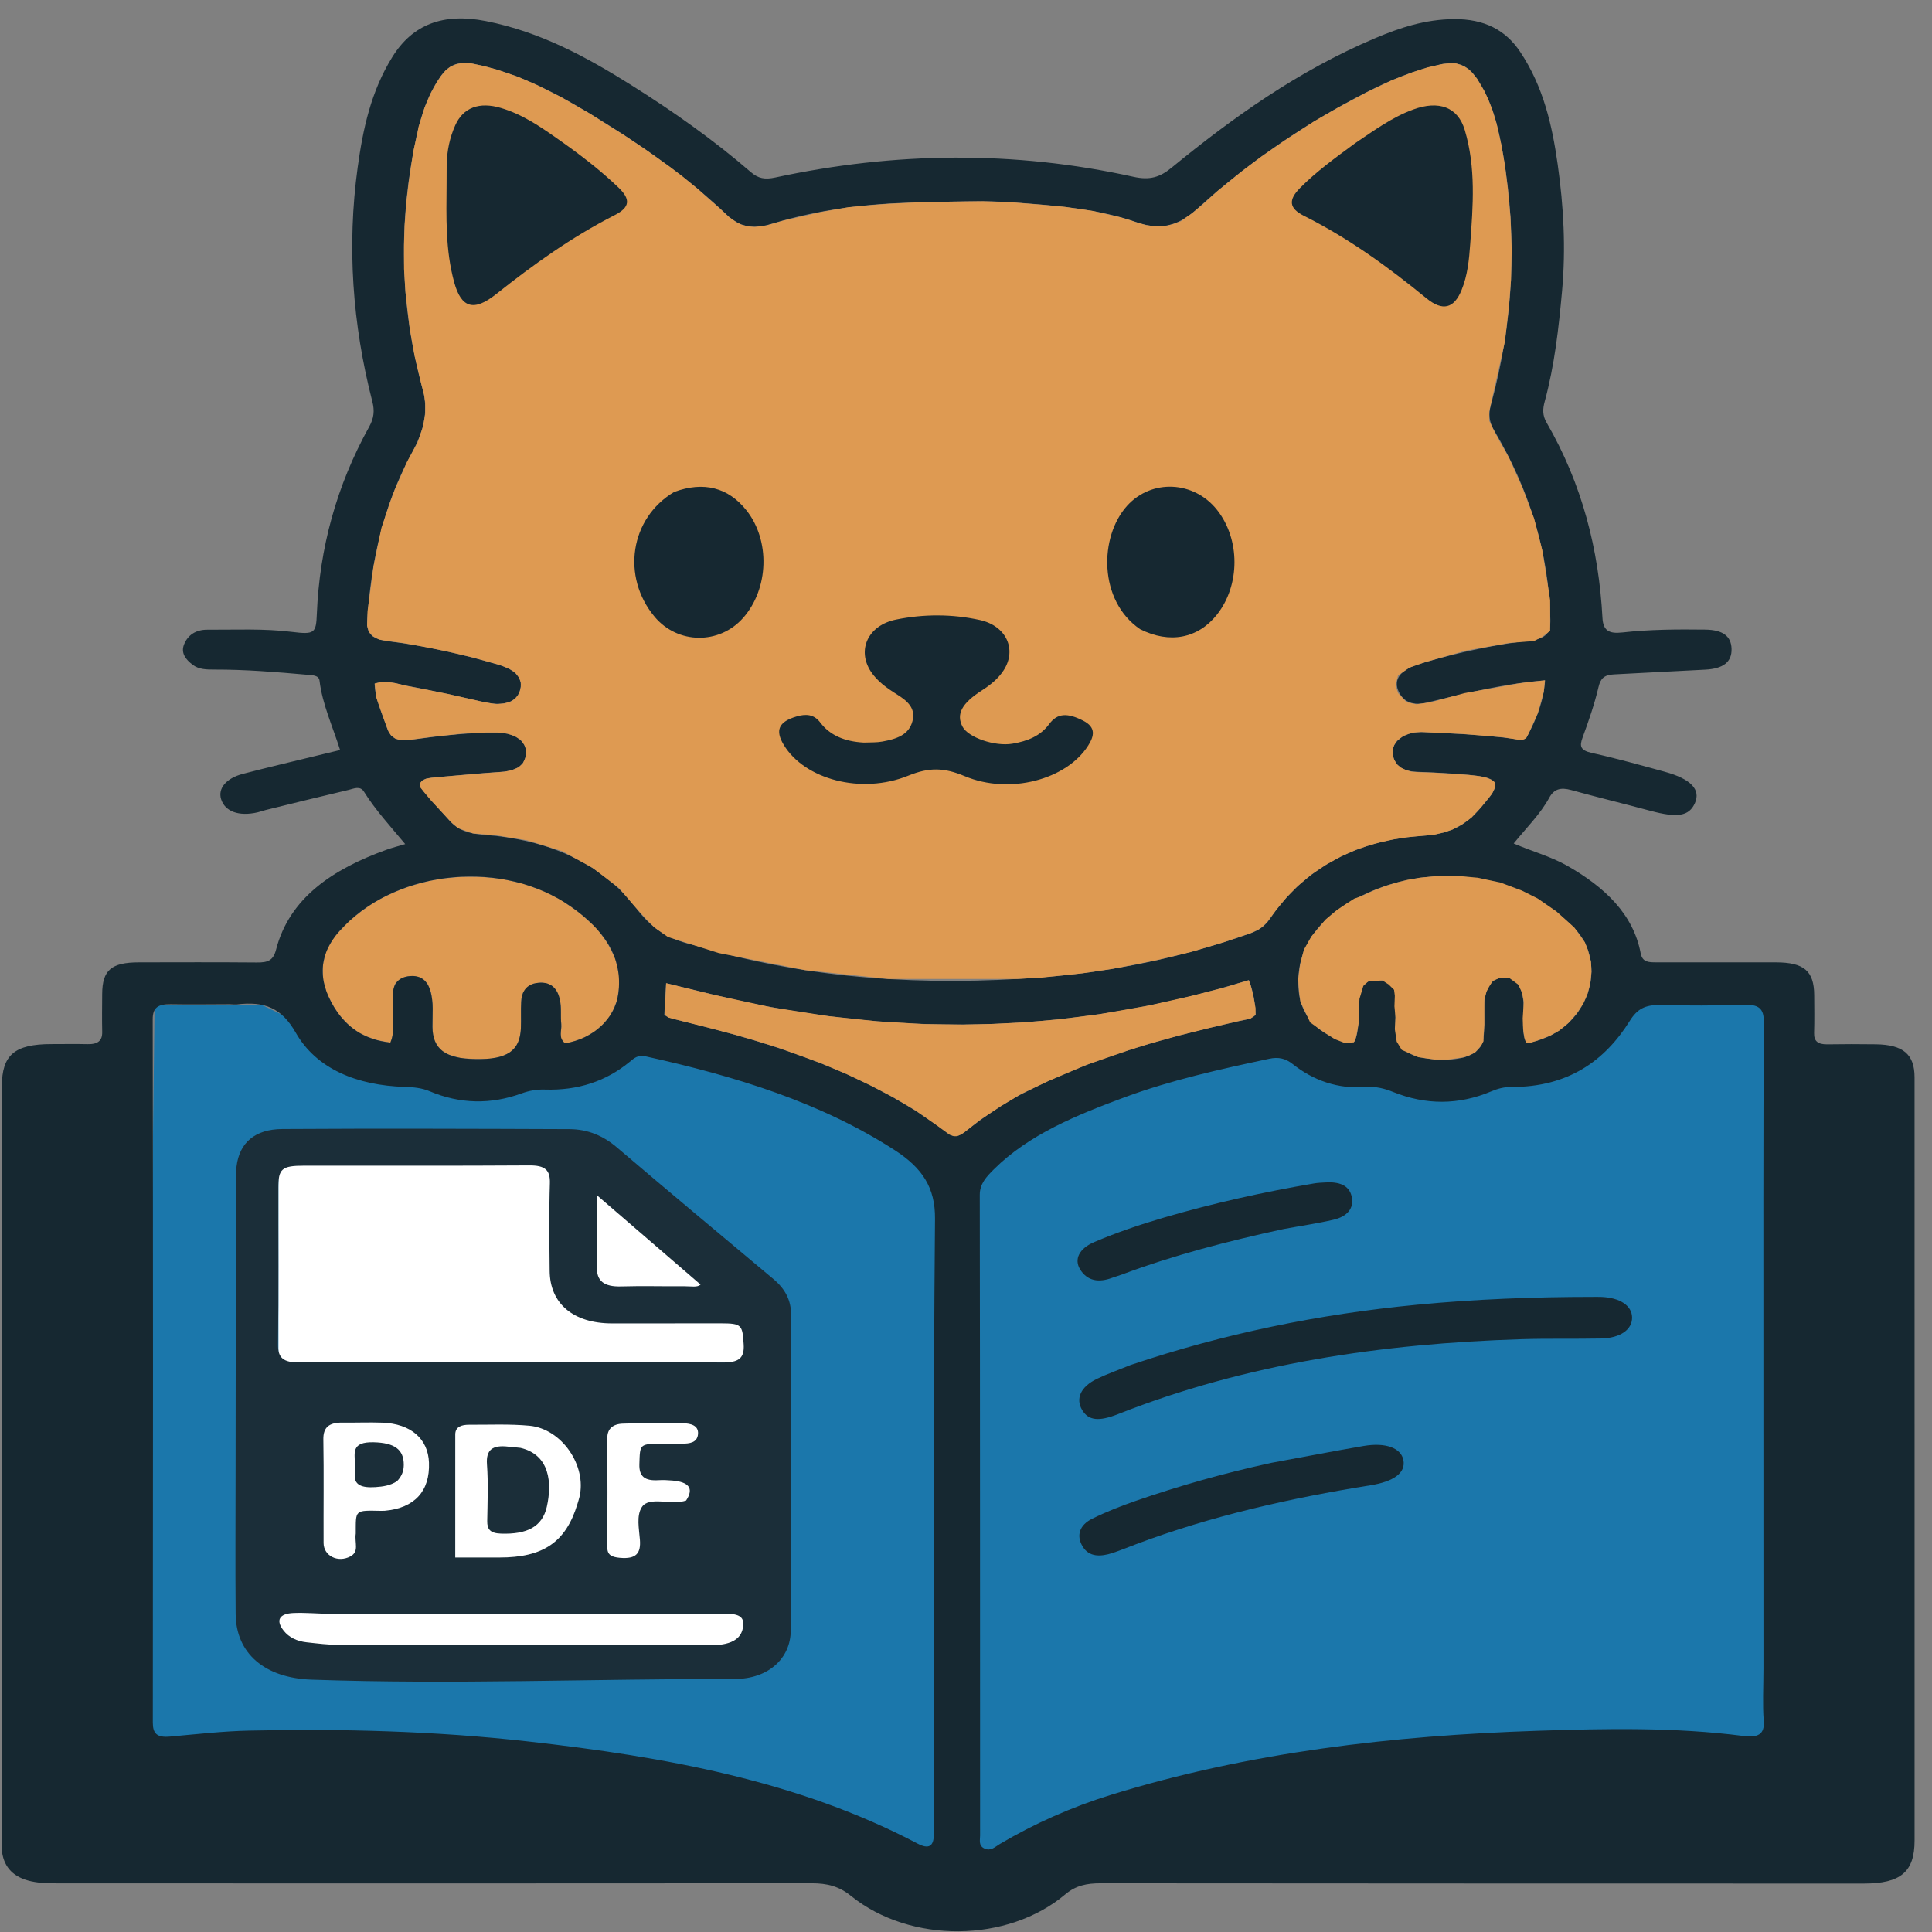 <svg width="101" height="101" viewBox="0 0 101 101" fill="none" xmlns="http://www.w3.org/2000/svg">
<rect x="0" y="0" width="101" height="101" fill="#808080" stroke="none"/>
<path d="M50.582 96.848V61.464L57.698 56.367L68.178 54.637L71.448 56.367L81.928 55.791L86.64 51.56L93.467 52.617L93.948 92.906L81.255 93.579L60.486 95.117L52.409 98.386L50.582 96.848Z" fill="#1B77AB"/>
<path d="M7.602 91.463L8.083 52.521H13.659L22.794 56.944L30.232 56.787L34.621 54.06L50.486 61.464L49.813 96.079L48.467 97.617L38.659 93.771L7.602 91.463Z" fill="#1B77AB"/>
<path d="M38.716 71.425H14.359L14.005 86.645L39.109 86.198L38.716 71.425Z" fill="white"/>
<path d="M14.557 63.27V61.574V61.165L14.831 61.06V60.82L17.812 60.717L24.032 60.82L27.373 60.717L28.469 60.82L28.881 61.454V66.817L29.377 67.862L30.594 68.856H38.304L38.818 69.181L39.109 70.449L38.698 71.237H35.477H22.918H16.424L15.259 71.426L14.557 71.014V70.209V63.27Z" fill="white"/>
<path d="M30.605 68.073V62.058L31.064 61.645L37.767 67.062L37.4 68.073H30.605Z" fill="white"/>
<path d="M19.309 47.344L18.887 47.645L18.219 48.176L17.461 49L17.062 49.703L16.871 50.465L16.895 51.227L17.082 51.902L17.441 52.617L17.793 53.121L18.277 53.633L18.777 54L19.215 54.195L19.734 54.375L20.414 54.512L20.488 54.273L20.539 54V53.312V52.508L20.566 51.75L20.652 51.43L20.828 51.258L21.027 51.117L21.332 51.035H21.719L21.953 51.094L22.18 51.234L22.371 51.465L22.539 51.879L22.617 52.477V53.188V53.918L22.68 54.297L22.844 54.629L23.074 54.91L23.426 55.117L24.082 55.316L24.754 55.355H25.555L26.086 55.262L26.449 55.125L26.711 54.977L26.875 54.809L27.039 54.594L27.145 54.352L27.234 53.824V53.145V52.66L27.25 52.215L27.344 51.879L27.562 51.723L27.668 51.523L27.875 51.422L28.27 51.359L28.578 51.402L28.805 51.496L28.996 51.66L29.164 51.914L29.266 52.215L29.328 52.66L29.309 53.145L29.348 53.543V53.723L29.309 54.051L29.328 54.277L29.434 54.449L29.555 54.547L29.82 54.496L30.477 54.277L31.094 53.918L31.527 53.543L31.859 53.145L32.082 52.742L32.254 52.293L32.366 51.621V50.998L32.167 50.119L31.759 49.313L31.204 48.538L30.273 47.701L29.289 47.021L28.462 46.605L27.342 46.188L26.149 45.934L25.081 45.84H24.078L23.125 45.934L22.441 46.055L21.918 46.188L21.328 46.367L20.707 46.605L20.039 46.91L19.699 47.102L19.309 47.344Z" fill="#DE9A52"/>
<path d="M100.089 74.475C100.09 81.773 100.09 88.996 100.089 96.218C100.089 97.858 99.366 98.469 97.427 98.468C84.132 98.466 70.836 98.466 57.54 98.454C56.815 98.453 56.244 98.566 55.69 99.032C52.679 101.57 47.592 101.618 44.49 99.116C43.858 98.606 43.247 98.452 42.421 98.453C29.306 98.466 16.192 98.46 3.077 98.457C2.595 98.457 2.117 98.455 1.641 98.352C0.702 98.149 0.23 97.622 0.11 96.843C0.075 96.617 0.096 96.386 0.096 96.157C0.096 83.034 0.097 69.912 0.098 56.79C0.098 55.148 0.759 54.585 2.682 54.582C3.315 54.582 3.949 54.571 4.582 54.585C5.117 54.598 5.353 54.401 5.343 53.948C5.328 53.287 5.338 52.626 5.342 51.965C5.349 50.715 5.817 50.31 7.27 50.309C9.32 50.306 11.371 50.298 13.421 50.316C14.017 50.322 14.285 50.211 14.434 49.637C15.13 46.948 17.384 45.434 20.23 44.414C20.504 44.316 20.792 44.244 21.183 44.127C20.414 43.202 19.625 42.346 19.028 41.388C18.825 41.062 18.492 41.23 18.227 41.293C16.778 41.633 15.335 41.991 13.891 42.345C13.747 42.38 13.609 42.435 13.464 42.468C12.489 42.691 11.765 42.428 11.56 41.781C11.384 41.222 11.814 40.687 12.695 40.456C14.016 40.111 15.349 39.8 16.677 39.475C17.019 39.391 17.362 39.309 17.779 39.209C17.393 37.98 16.853 36.821 16.704 35.584C16.67 35.292 16.323 35.298 16.058 35.275C14.441 35.13 12.822 34.999 11.194 35.003C10.796 35.004 10.401 34.997 10.084 34.761C9.703 34.477 9.444 34.135 9.622 33.689C9.813 33.211 10.223 32.916 10.833 32.919C12.308 32.927 13.785 32.85 15.257 33.033C16.459 33.182 16.523 33.095 16.564 32.084C16.703 28.671 17.585 25.399 19.304 22.302C19.548 21.862 19.589 21.472 19.466 20.997C18.424 16.95 18.132 12.87 18.699 8.746C18.974 6.743 19.391 4.78 20.513 2.974C21.569 1.273 23.175 0.662 25.4 1.102C28.252 1.666 30.656 2.978 32.96 4.422C35.187 5.818 37.314 7.322 39.255 9C39.638 9.331 39.985 9.396 40.528 9.279C46.764 7.937 53.017 7.862 59.257 9.243C60.11 9.431 60.636 9.266 61.241 8.771C64.453 6.144 67.848 3.71 71.881 2C73.176 1.45 74.499 1.012 76.003 0.999C77.602 0.985 78.71 1.573 79.467 2.704C80.689 4.532 81.143 6.556 81.432 8.597C81.743 10.789 81.862 12.988 81.661 15.206C81.484 17.155 81.269 19.092 80.751 20.999C80.648 21.379 80.63 21.71 80.85 22.09C82.715 25.308 83.582 28.741 83.772 32.298C83.808 32.975 84.123 33.141 84.813 33.063C86.251 32.903 87.698 32.896 89.144 32.914C90.065 32.925 90.501 33.255 90.521 33.917C90.542 34.61 90.084 34.962 89.135 35.008C87.544 35.085 85.954 35.176 84.363 35.256C83.867 35.28 83.671 35.471 83.569 35.904C83.36 36.797 83.056 37.677 82.736 38.548C82.57 38.999 82.598 39.225 83.223 39.363C84.503 39.646 85.761 39.999 87.02 40.343C88.396 40.718 88.919 41.274 88.607 41.982C88.302 42.671 87.695 42.768 86.277 42.387C84.901 42.017 83.512 41.681 82.14 41.302C81.585 41.149 81.24 41.245 80.991 41.703C80.526 42.558 79.795 43.276 79.132 44.095C80.092 44.512 81.067 44.77 81.918 45.253C83.893 46.376 85.379 47.781 85.77 49.832C85.861 50.311 86.193 50.308 86.601 50.308C88.681 50.306 90.762 50.306 92.842 50.309C94.311 50.312 94.834 50.762 94.842 52.02C94.846 52.681 94.857 53.343 94.837 54.004C94.824 54.426 95.031 54.603 95.532 54.595C96.376 54.58 97.221 54.582 98.065 54.593C99.497 54.613 100.088 55.118 100.088 56.318C100.09 62.345 100.089 68.372 100.089 74.475ZM53.045 10.585C51.36 10.461 49.675 10.55 47.99 10.582C45.387 10.63 42.822 10.943 40.374 11.69C39.352 12.002 38.664 11.868 37.982 11.218C36.114 9.441 33.99 7.9 31.731 6.491C29.595 5.16 27.422 3.885 24.776 3.338C23.957 3.169 23.441 3.416 23.042 3.979C22.351 4.956 22.008 6.044 21.771 7.138C20.821 11.536 20.89 15.942 22.084 20.292C22.443 21.6 22.096 22.646 21.485 23.771C19.997 26.51 19.403 29.422 19.195 32.413C19.14 33.194 19.528 33.428 20.33 33.527C22.27 33.766 24.157 34.198 26.009 34.736C27 35.023 27.378 35.485 27.175 36.115C26.979 36.722 26.315 36.926 25.318 36.706C23.95 36.404 22.584 36.089 21.204 35.835C20.704 35.743 20.183 35.512 19.587 35.742C19.599 36.553 19.978 37.275 20.222 38.026C20.428 38.663 20.84 38.764 21.563 38.665C23.076 38.459 24.602 38.271 26.14 38.315C26.978 38.338 27.555 38.824 27.503 39.397C27.44 40.084 26.895 40.31 26.137 40.356C24.968 40.428 23.802 40.553 22.634 40.649C21.938 40.707 21.79 40.972 22.204 41.446C22.632 41.936 23.072 42.419 23.506 42.906C23.949 43.404 24.51 43.583 25.273 43.639C28.63 43.89 31.452 45.089 33.286 47.51C34.031 48.492 34.892 49.087 36.155 49.377C36.358 49.424 36.555 49.49 36.755 49.547C42.496 51.203 48.399 51.548 54.401 51.097C58.178 50.813 61.809 50.045 65.308 48.814C65.771 48.651 66.112 48.436 66.372 48.052C68.141 45.431 70.887 43.913 74.382 43.694C75.965 43.594 76.779 43.018 77.537 42.072C77.605 41.987 77.679 41.907 77.748 41.824C78.437 40.992 78.3 40.677 77.093 40.542C76.081 40.428 75.056 40.389 74.035 40.346C73.534 40.325 73.139 40.171 72.931 39.798C72.728 39.434 72.748 39.039 73.063 38.717C73.415 38.358 73.914 38.249 74.449 38.274C76.011 38.346 77.574 38.413 79.121 38.625C79.394 38.663 79.689 38.764 79.837 38.491C80.332 37.579 80.702 36.637 80.774 35.564C80.322 35.611 79.995 35.638 79.671 35.681C77.941 35.907 76.266 36.329 74.587 36.73C73.878 36.899 73.383 36.704 73.124 36.16C72.857 35.601 73.144 35.166 73.739 34.883C73.999 34.76 74.291 34.683 74.575 34.6C76.343 34.085 78.154 33.702 80.003 33.48C80.836 33.38 81.063 33.086 81.048 32.386C80.969 28.893 79.96 25.607 78.108 22.497C77.846 22.058 77.811 21.649 77.939 21.179C79.114 16.878 79.337 12.536 78.594 8.169C78.355 6.767 78.055 5.36 77.197 4.095C76.755 3.443 76.229 3.159 75.275 3.371C73.882 3.682 72.625 4.212 71.415 4.832C68.177 6.492 65.259 8.497 62.68 10.834C61.725 11.699 60.848 12.115 59.389 11.608C57.436 10.93 55.315 10.75 53.045 10.585ZM92.19 87.218C92.189 82.056 92.187 76.894 92.187 71.733C92.187 65.63 92.176 59.528 92.208 53.426C92.212 52.709 91.943 52.498 91.123 52.527C89.679 52.577 88.229 52.573 86.784 52.542C85.998 52.525 85.588 52.747 85.197 53.374C83.899 55.452 81.972 56.839 79 56.824C78.623 56.822 78.292 56.913 77.965 57.051C76.261 57.772 74.544 57.775 72.831 57.086C72.384 56.906 71.94 56.791 71.442 56.828C69.932 56.942 68.66 56.482 67.58 55.627C67.208 55.333 66.842 55.244 66.355 55.348C63.784 55.896 61.218 56.464 58.785 57.365C56.268 58.299 53.794 59.304 51.959 61.127C51.568 61.515 51.219 61.883 51.22 62.461C51.237 73.623 51.233 84.785 51.237 95.948C51.237 96.191 51.14 96.49 51.468 96.638C51.801 96.788 52.025 96.545 52.264 96.403C54.075 95.333 56.013 94.468 58.09 93.826C65.292 91.602 72.789 90.731 80.396 90.48C83.972 90.362 87.567 90.292 91.132 90.751C91.877 90.846 92.26 90.693 92.204 89.963C92.137 89.102 92.189 88.235 92.19 87.218ZM12.007 52.499C10.982 52.501 9.957 52.518 8.932 52.499C8.26 52.486 7.982 52.671 7.983 53.292C8.003 65.546 8.002 77.8 7.989 90.055C7.989 90.618 8.2 90.847 8.882 90.785C10.257 90.662 11.634 90.503 13.014 90.472C17.895 90.366 22.764 90.495 27.616 91.04C34.768 91.842 41.741 93.098 47.972 96.381C48.571 96.696 48.794 96.491 48.817 95.975C48.825 95.798 48.828 95.62 48.828 95.442C48.829 84.866 48.784 74.289 48.88 63.714C48.895 62.089 48.218 61.061 46.781 60.132C42.893 57.618 38.419 56.255 33.756 55.224C33.341 55.132 33.149 55.318 32.909 55.516C31.682 56.526 30.206 57.014 28.493 56.96C28.056 56.946 27.663 57.016 27.268 57.16C25.65 57.75 24.041 57.713 22.468 57.05C22.045 56.871 21.62 56.834 21.162 56.82C18.658 56.743 16.542 55.879 15.463 53.988C14.737 52.715 13.858 52.323 12.367 52.51C12.308 52.517 12.246 52.508 12.007 52.499ZM82.432 48.655C79.118 45.123 73.68 45.038 70.128 47.439C68.464 48.563 67.702 50.07 67.9 51.873C68.062 53.341 69.255 54.384 70.807 54.454C71.075 53.852 71.004 53.214 71.015 52.586C71.033 51.608 71.302 51.212 72.014 51.246C73.106 51.299 72.932 52.015 72.951 52.609C72.966 53.067 72.928 53.526 72.962 53.981C73.02 54.756 73.574 55.197 74.61 55.34C76.027 55.534 77.126 55.273 77.441 54.632C77.552 54.405 77.572 54.138 77.584 53.887C77.606 53.456 77.583 53.023 77.589 52.591C77.604 51.604 78.001 51.073 78.692 51.101C79.32 51.127 79.62 51.636 79.651 52.604C79.671 53.244 79.5 53.906 79.795 54.529C82.881 54.057 84.134 50.648 82.432 48.655ZM18.004 48.405C16.656 49.714 16.552 51.152 17.465 52.648C18.077 53.652 18.999 54.355 20.407 54.502C20.621 54.034 20.519 53.624 20.536 53.223C20.555 52.792 20.541 52.359 20.547 51.928C20.555 51.428 20.841 51.076 21.433 51.026C22.035 50.975 22.347 51.304 22.493 51.778C22.686 52.406 22.6 53.042 22.607 53.675C22.619 54.849 23.277 55.345 24.878 55.367C26.515 55.389 27.181 54.935 27.231 53.747C27.25 53.29 27.22 52.832 27.247 52.375C27.275 51.886 27.463 51.449 28.131 51.38C28.87 51.303 29.155 51.756 29.266 52.251C29.36 52.669 29.298 53.111 29.34 53.541C29.372 53.876 29.175 54.254 29.54 54.539C31.042 54.298 32.14 53.238 32.319 51.974C32.596 50.018 31.532 48.584 29.859 47.404C26.331 44.916 20.892 45.45 18.004 48.405ZM38.378 52.256C37.21 51.975 36.042 51.693 34.819 51.399C34.785 52.012 34.756 52.541 34.727 53.062C34.833 53.12 34.901 53.174 34.982 53.199C35.208 53.266 35.439 53.326 35.67 53.381C40.716 54.596 45.541 56.189 49.511 59.217C49.872 59.492 50.116 59.417 50.429 59.174C51.382 58.434 52.369 57.729 53.48 57.156C56.984 55.347 60.821 54.251 64.765 53.38C65.079 53.311 65.419 53.296 65.644 53.049C65.609 52.465 65.543 51.891 65.288 51.235C56.489 53.955 47.562 54.282 38.378 52.256Z" fill="#162831"/>
<path d="M59.111 71.357C63.977 69.719 68.952 68.698 74.091 68.207C77.146 67.915 80.205 67.799 83.275 67.798C83.425 67.798 83.576 67.795 83.726 67.801C84.688 67.842 85.305 68.254 85.321 68.862C85.337 69.504 84.709 69.954 83.693 69.974C82.308 70.001 80.921 69.967 79.538 70.01C72.231 70.237 65.135 71.285 58.455 73.924C57.436 74.327 56.907 74.26 56.578 73.722C56.214 73.127 56.488 72.495 57.346 72.082C57.893 71.819 58.48 71.614 59.111 71.357Z" fill="#162831"/>
<path d="M66.457 76.475C68.116 76.172 69.697 75.863 71.287 75.591C72.442 75.394 73.239 75.697 73.365 76.323C73.501 77.004 72.844 77.454 71.649 77.646C67.444 78.32 63.323 79.246 59.399 80.723C58.987 80.878 58.581 81.047 58.161 81.185C57.55 81.385 56.936 81.413 56.595 80.842C56.247 80.262 56.444 79.718 57.099 79.394C57.823 79.035 58.593 78.733 59.37 78.463C61.654 77.672 63.993 77.011 66.457 76.475Z" fill="#162831"/>
<path d="M67.097 64.252C64.168 64.887 61.355 65.616 58.654 66.628C58.489 66.689 58.316 66.735 58.151 66.797C57.44 67.065 56.847 66.971 56.469 66.365C56.136 65.832 56.418 65.269 57.198 64.935C58.379 64.43 59.607 64.014 60.858 63.649C63.417 62.901 66.03 62.322 68.683 61.868C68.887 61.833 69.1 61.825 69.309 61.814C69.98 61.777 70.53 61.941 70.664 62.559C70.8 63.187 70.404 63.602 69.719 63.762C68.882 63.958 68.021 64.08 67.097 64.252Z" fill="#162831"/>
<path d="M12.316 76.751C12.321 71.718 12.326 66.763 12.333 61.807C12.333 61.528 12.333 61.246 12.367 60.969C12.518 59.751 13.311 59.031 14.761 59.022C19.763 58.991 24.764 59.009 29.766 59.028C30.737 59.032 31.542 59.38 32.243 59.978C34.955 62.289 37.697 64.575 40.432 66.866C41.06 67.392 41.362 67.984 41.358 68.764C41.325 74.253 41.343 79.743 41.338 85.233C41.337 86.695 40.162 87.774 38.42 87.771C31.041 87.763 23.663 88.069 16.283 87.808C13.844 87.722 12.337 86.443 12.319 84.375C12.297 81.859 12.315 79.343 12.316 76.751ZM25.808 71.211C29.788 71.212 33.768 71.194 37.747 71.228C38.614 71.235 38.925 71.017 38.877 70.276C38.812 69.266 38.781 69.183 37.691 69.181C35.791 69.178 33.892 69.186 31.993 69.184C29.974 69.182 28.749 68.154 28.735 66.436C28.722 64.911 28.698 63.384 28.746 61.859C28.768 61.165 28.499 60.919 27.662 60.925C23.743 60.952 19.823 60.934 15.904 60.939C14.731 60.94 14.552 61.093 14.549 62.102C14.543 64.823 14.571 67.544 14.532 70.265C14.522 70.998 14.811 71.234 15.678 71.225C18.994 71.191 22.311 71.211 25.808 71.211ZM38.205 84.371C31.248 84.371 24.29 84.372 17.333 84.367C16.671 84.367 16.008 84.297 15.349 84.324C14.59 84.355 14.405 84.707 14.826 85.243C15.107 85.602 15.528 85.8 16.026 85.855C16.593 85.917 17.163 85.99 17.732 85.991C24.177 86.004 30.623 86.003 37.068 86.008C37.464 86.008 37.852 85.99 38.214 85.843C38.636 85.67 38.819 85.365 38.853 84.986C38.88 84.677 38.801 84.424 38.205 84.371ZM30.186 78.627C30.222 78.504 30.264 78.383 30.293 78.259C30.684 76.623 29.37 74.693 27.678 74.534C26.638 74.437 25.578 74.487 24.527 74.482C24.13 74.481 23.801 74.585 23.8 74.991C23.797 77.09 23.799 79.188 23.799 81.422C24.626 81.422 25.367 81.421 26.108 81.422C28.379 81.424 29.578 80.637 30.186 78.627ZM18.598 80.17C18.605 78.922 18.513 78.955 19.939 78.983C19.999 78.984 20.059 78.983 20.119 78.978C21.675 78.836 22.481 77.957 22.426 76.461C22.381 75.217 21.477 74.429 19.993 74.374C19.301 74.348 18.607 74.38 17.913 74.37C17.194 74.36 16.894 74.625 16.904 75.249C16.934 77.054 16.908 78.86 16.916 80.665C16.919 81.336 17.661 81.712 18.314 81.366C18.794 81.112 18.528 80.67 18.598 80.17ZM35.866 78.446C36.308 77.78 35.973 77.469 35.148 77.398C34.909 77.378 34.666 77.365 34.426 77.38C33.705 77.424 33.405 77.186 33.425 76.544C33.459 75.48 33.419 75.479 34.645 75.475C34.976 75.474 35.307 75.472 35.639 75.472C36.058 75.472 36.448 75.42 36.49 74.977C36.534 74.512 36.1 74.414 35.716 74.405C34.664 74.381 33.609 74.389 32.558 74.425C32.043 74.442 31.747 74.694 31.749 75.171C31.759 77.077 31.758 78.982 31.749 80.888C31.747 81.279 31.956 81.397 32.402 81.438C33.281 81.518 33.502 81.179 33.454 80.508C33.412 79.929 33.258 79.24 33.555 78.786C33.935 78.204 35.078 78.703 35.866 78.446ZM31.209 66.227C31.172 66.968 31.586 67.277 32.467 67.251C33.577 67.218 34.69 67.251 35.801 67.243C36.117 67.24 36.472 67.317 36.622 67.153C34.827 65.605 33.048 64.072 31.209 62.486C31.209 63.679 31.209 64.883 31.209 66.227Z" fill="#1B2E39"/>
<path d="M27.206 75.69C28.757 76.054 28.862 77.54 28.587 78.766C28.351 79.823 27.54 80.219 26.19 80.173C25.627 80.154 25.465 79.949 25.471 79.516C25.487 78.526 25.528 77.532 25.457 76.545C25.403 75.787 25.748 75.525 26.594 75.63C26.772 75.653 26.953 75.657 27.206 75.69Z" fill="#1B2E39"/>
<path d="M20.752 77.437C20.385 77.668 20.018 77.715 19.63 77.742C18.911 77.791 18.478 77.634 18.551 77.033C18.572 76.856 18.547 76.676 18.549 76.497C18.557 75.977 18.338 75.367 19.535 75.398C20.614 75.425 21.116 75.768 21.108 76.586C21.105 76.868 21.031 77.146 20.752 77.437Z" fill="#1B2E39"/>
<path d="M23.57 3.469L23.832 3.363L24.09 3.305L24.281 3.277L24.594 3.305L25.262 3.445L25.984 3.637L27.078 4.012L28.043 4.43L29.344 5.082L30.863 5.953L31.461 6.336L32.617 7.059L33.781 7.84L35.016 8.719L35.68 9.223L36.48 9.875L36.969 10.316L37.578 10.848L38.113 11.348L38.496 11.613L38.754 11.742L39.098 11.832L39.445 11.867L40.055 11.789L40.969 11.527L42.932 11.082L44.34 10.834L45.575 10.719L46.439 10.654L47.801 10.586L49.621 10.543L51.387 10.52L52.73 10.566L54.41 10.699L55.688 10.816L57.152 11.031L58.578 11.359L59.141 11.531L59.496 11.652L59.922 11.77L60.332 11.824H60.75L61.016 11.793L61.309 11.719L61.75 11.555L61.98 11.383L62.316 11.152L62.926 10.637L63.621 10.008L64.965 8.918L65.949 8.18L67.164 7.34L68.715 6.332L69.953 5.621L71.43 4.832L72.75 4.199L73.84 3.777L74.633 3.52L75.426 3.344L75.723 3.316H75.941H76.121L76.352 3.387L76.551 3.473L76.773 3.621L76.941 3.777L77.219 4.113L77.613 4.785L77.805 5.207L78.023 5.762L78.238 6.469L78.492 7.598L78.672 8.629L78.82 9.836L78.961 11.336L79.027 13.02L78.992 14.625L78.887 15.969L78.674 17.85L78.177 20.06L77.851 21.517V21.996L78.074 22.459L78.4 23.076L78.887 23.932L79.599 25.526L80.199 27.102L80.627 28.764L81.038 31.369V32.979L80.627 33.288L80.199 33.51L78.887 33.613L76.652 34.007L74.527 34.607L73.688 34.898L73.088 35.309L72.951 35.823L73.088 36.234L73.534 36.714L74.048 36.817L74.784 36.714L76.566 36.234L78.887 35.823L79.294 35.743L79.989 35.648L80.764 35.568L80.704 36.172L80.389 37.292L79.914 38.342L79.784 38.591L79.609 38.671H79.369L78.61 38.546L76.426 38.367L74.297 38.267L73.937 38.291L73.642 38.367L73.356 38.477L73.035 38.723L72.887 38.949L72.809 39.164V39.48L72.887 39.719L73.035 39.965L73.238 40.133L73.504 40.258L73.789 40.34L74.242 40.371L74.992 40.395L75.969 40.457L76.793 40.512L77.352 40.578L77.719 40.66L77.973 40.766L78.129 40.883L78.16 41.156L78.004 41.488L77.434 42.195L76.922 42.746L76.441 43.094L75.945 43.363L75.461 43.523L74.973 43.637L74.062 43.723L73.57 43.77L72.859 43.879L72.156 44.035L71.586 44.188L70.894 44.426L70.129 44.762L69.32 45.207L68.562 45.715L67.832 46.328L67.266 46.906L66.727 47.555L66.359 48.059L66.219 48.234L66.008 48.438L65.801 48.59L65.414 48.77L63.965 49.262L62.254 49.77L60.543 50.176L59.371 50.414L58.145 50.652L56.582 50.883L54.449 51.105L53.188 51.176H46.439L42.076 50.713L37.57 49.822L34.914 48.982L34.211 48.485L33.817 48.091L33.166 47.371L32.361 46.429L30.973 45.367L29.38 44.493L27.546 43.928L25.953 43.671L24.719 43.568L23.948 43.294L23.588 42.985L22.509 41.82L21.977 41.172V41.035V40.918L22.07 40.809L22.27 40.711L22.562 40.66L23.588 40.566L25.41 40.414L26.359 40.344L26.746 40.266L27.113 40.113L27.336 39.902L27.438 39.672L27.508 39.48V39.211L27.41 38.941L27.238 38.695L26.926 38.488L26.516 38.352L26.016 38.293H25.426L24.164 38.352L22.586 38.52L21.293 38.691L20.867 38.672L20.66 38.609L20.441 38.441L20.297 38.211L20.07 37.605L19.668 36.457L19.586 35.734L19.867 35.672L20.156 35.641L20.68 35.715L21.27 35.859L22.48 36.09L23.398 36.273L25.188 36.68L25.695 36.773L25.977 36.809L26.359 36.773L26.695 36.68L26.93 36.523L27.082 36.34L27.172 36.148L27.227 35.922V35.684L27.141 35.438L26.93 35.156L26.621 34.961L26.133 34.766L24.719 34.371L23.398 34.062L22.367 33.852L21.176 33.633L20.18 33.496L19.82 33.434L19.488 33.258L19.281 33.027L19.191 32.715L19.215 31.945L19.359 30.875L19.527 29.602L19.941 27.594L20.398 26.238L20.637 25.598L21.285 24.129L21.832 23.125L22.113 22.305L22.23 21.633V21.055L22.172 20.648L22.036 20.133L21.672 18.598L21.422 17.191L21.195 15.273L21.121 14.051V12.816L21.152 11.781L21.246 10.551L21.379 9.441L21.512 8.535L21.621 7.848L21.82 6.969L21.887 6.609L21.965 6.367L22.195 5.625L22.512 4.883L22.82 4.324L23.059 3.965L23.309 3.668L23.57 3.469Z" fill="#DE9A52"/>
<path d="M23.351 8.631C23.367 7.868 23.513 7.192 23.799 6.55C24.213 5.619 25.063 5.309 26.184 5.643C27.313 5.978 28.224 6.607 29.125 7.239C30.26 8.033 31.355 8.868 32.331 9.802C32.967 10.41 32.945 10.832 32.147 11.239C29.866 12.403 27.863 13.845 25.931 15.38C24.764 16.307 24.114 16.098 23.746 14.764C23.279 13.069 23.333 11.341 23.347 9.618C23.349 9.313 23.349 9.009 23.351 8.631Z" fill="#162831"/>
<path d="M35.244 25.718C36.793 25.147 38.08 25.49 39.024 26.681C40.271 28.253 40.196 30.765 38.857 32.292C37.615 33.709 35.428 33.685 34.221 32.242C32.477 30.156 32.932 27.086 35.244 25.718Z" fill="#162831"/>
<path d="M70.86 7.474C71.852 6.811 72.757 6.136 73.877 5.725C75.221 5.233 76.213 5.597 76.572 6.791C77.164 8.761 77.006 10.769 76.858 12.768C76.799 13.572 76.725 14.387 76.407 15.163C76.014 16.126 75.422 16.29 74.566 15.59C72.596 13.977 70.535 12.472 68.164 11.281C67.379 10.886 67.35 10.448 67.958 9.832C68.807 8.972 69.813 8.243 70.86 7.474Z" fill="#162831"/>
<path d="M59.6 32.891C57.415 31.398 57.462 28.057 58.92 26.443C60.2 25.026 62.413 25.133 63.62 26.651C64.841 28.188 64.84 30.594 63.616 32.134C62.63 33.375 61.149 33.67 59.6 32.891Z" fill="#162831"/>
<path d="M45.154 38.82C45.533 38.808 45.841 38.82 46.131 38.766C46.856 38.632 47.514 38.43 47.702 37.697C47.873 37.03 47.461 36.659 46.893 36.303C46.363 35.971 45.854 35.61 45.525 35.105C44.791 33.977 45.373 32.689 46.846 32.389C48.293 32.094 49.783 32.095 51.226 32.413C52.615 32.719 53.162 33.955 52.476 35.029C52.198 35.464 51.794 35.796 51.333 36.091C50.278 36.766 49.979 37.333 50.315 37.983C50.61 38.553 52.002 39.034 52.925 38.879C53.718 38.746 54.388 38.476 54.845 37.858C55.274 37.276 55.791 37.256 56.614 37.669C57.32 38.024 57.194 38.491 56.885 38.979C55.756 40.757 52.781 41.561 50.426 40.573C49.356 40.124 48.579 40.105 47.488 40.548C45.022 41.55 42.06 40.741 40.973 38.94C40.51 38.175 40.706 37.733 41.637 37.457C42.14 37.308 42.555 37.34 42.882 37.773C43.385 38.438 44.146 38.765 45.154 38.82Z" fill="#162831"/>
<path d="M70.391 47.238L69.879 47.582L69.289 48.078L68.559 48.951L68.16 49.654L67.969 50.416L67.867 51.199L67.912 51.809L67.981 52.367L68.144 52.707L68.492 53.449L69.199 53.953L69.773 54.32L70.293 54.523L70.773 54.492L70.844 54.375L70.891 54.215L70.926 54.047L71.039 53.426V52.848L71.07 52.219L71.273 51.539L71.555 51.281H71.93L72.258 51.25L72.594 51.465L72.879 51.746L72.918 52.059L72.898 52.605L72.953 53.195L72.918 53.801L73.016 54.453L73.281 54.887L73.75 55.09L74.144 55.268L74.586 55.328L75 55.387H75.262H75.711L76.535 55.268L76.812 55.168L77.109 55.027L77.438 54.652L77.555 54.43V54.168L77.598 53.563V53.293V52.953V52.676V52.477V52.27L77.71 51.844L77.852 51.574L78.039 51.281L78.356 51.141H78.922L79.371 51.473L79.57 51.898L79.66 52.367L79.602 53.246L79.629 53.816L79.695 54.262L79.781 54.52L80.055 54.498L80.367 54.4L81.035 54.141L81.508 53.879L82.008 53.465L82.453 52.953L82.781 52.441L82.992 51.957L83.137 51.418L83.199 50.793L83.172 50.266L83.012 49.672L82.857 49.264L82.302 48.49L81.371 47.652L80.387 46.972L79.56 46.557L78.44 46.139L77.247 45.885L76.179 45.791H75.176L74.223 45.885L73.539 46.006L73.016 46.139L72.426 46.318L71.805 46.557L71.137 46.861L70.793 46.98L70.391 47.238Z" fill="#DE9A52"/>
<path d="M34.742 53.047L34.828 51.398L37.215 51.984L40.289 52.652L43.305 53.121L45.855 53.391L48.266 53.535L50.332 53.562L51.91 53.527L53.656 53.438L55.359 53.289L57.453 53.023L60.039 52.57L62.277 52.066L64.019 51.621L64.762 51.395L65.281 51.246L65.379 51.496L65.523 52.066L65.637 52.695V53.059L65.379 53.246L64.719 53.387L63.23 53.738L61.621 54.137L60.113 54.555L59.016 54.898L56.805 55.664L54.781 56.523L53.352 57.207L52.316 57.832L51.234 58.547L50.383 59.219L50.168 59.34L50.02 59.395H49.855L49.641 59.316L48.996 58.848L47.848 58.043L46.664 57.348L45.52 56.75L44.27 56.156L42.934 55.59L41.934 55.223L40.711 54.781L39.512 54.406L38.461 54.102L37.023 53.723L35.688 53.387L34.957 53.199L34.742 53.047Z" fill="#DE9A52"/>
</svg>
